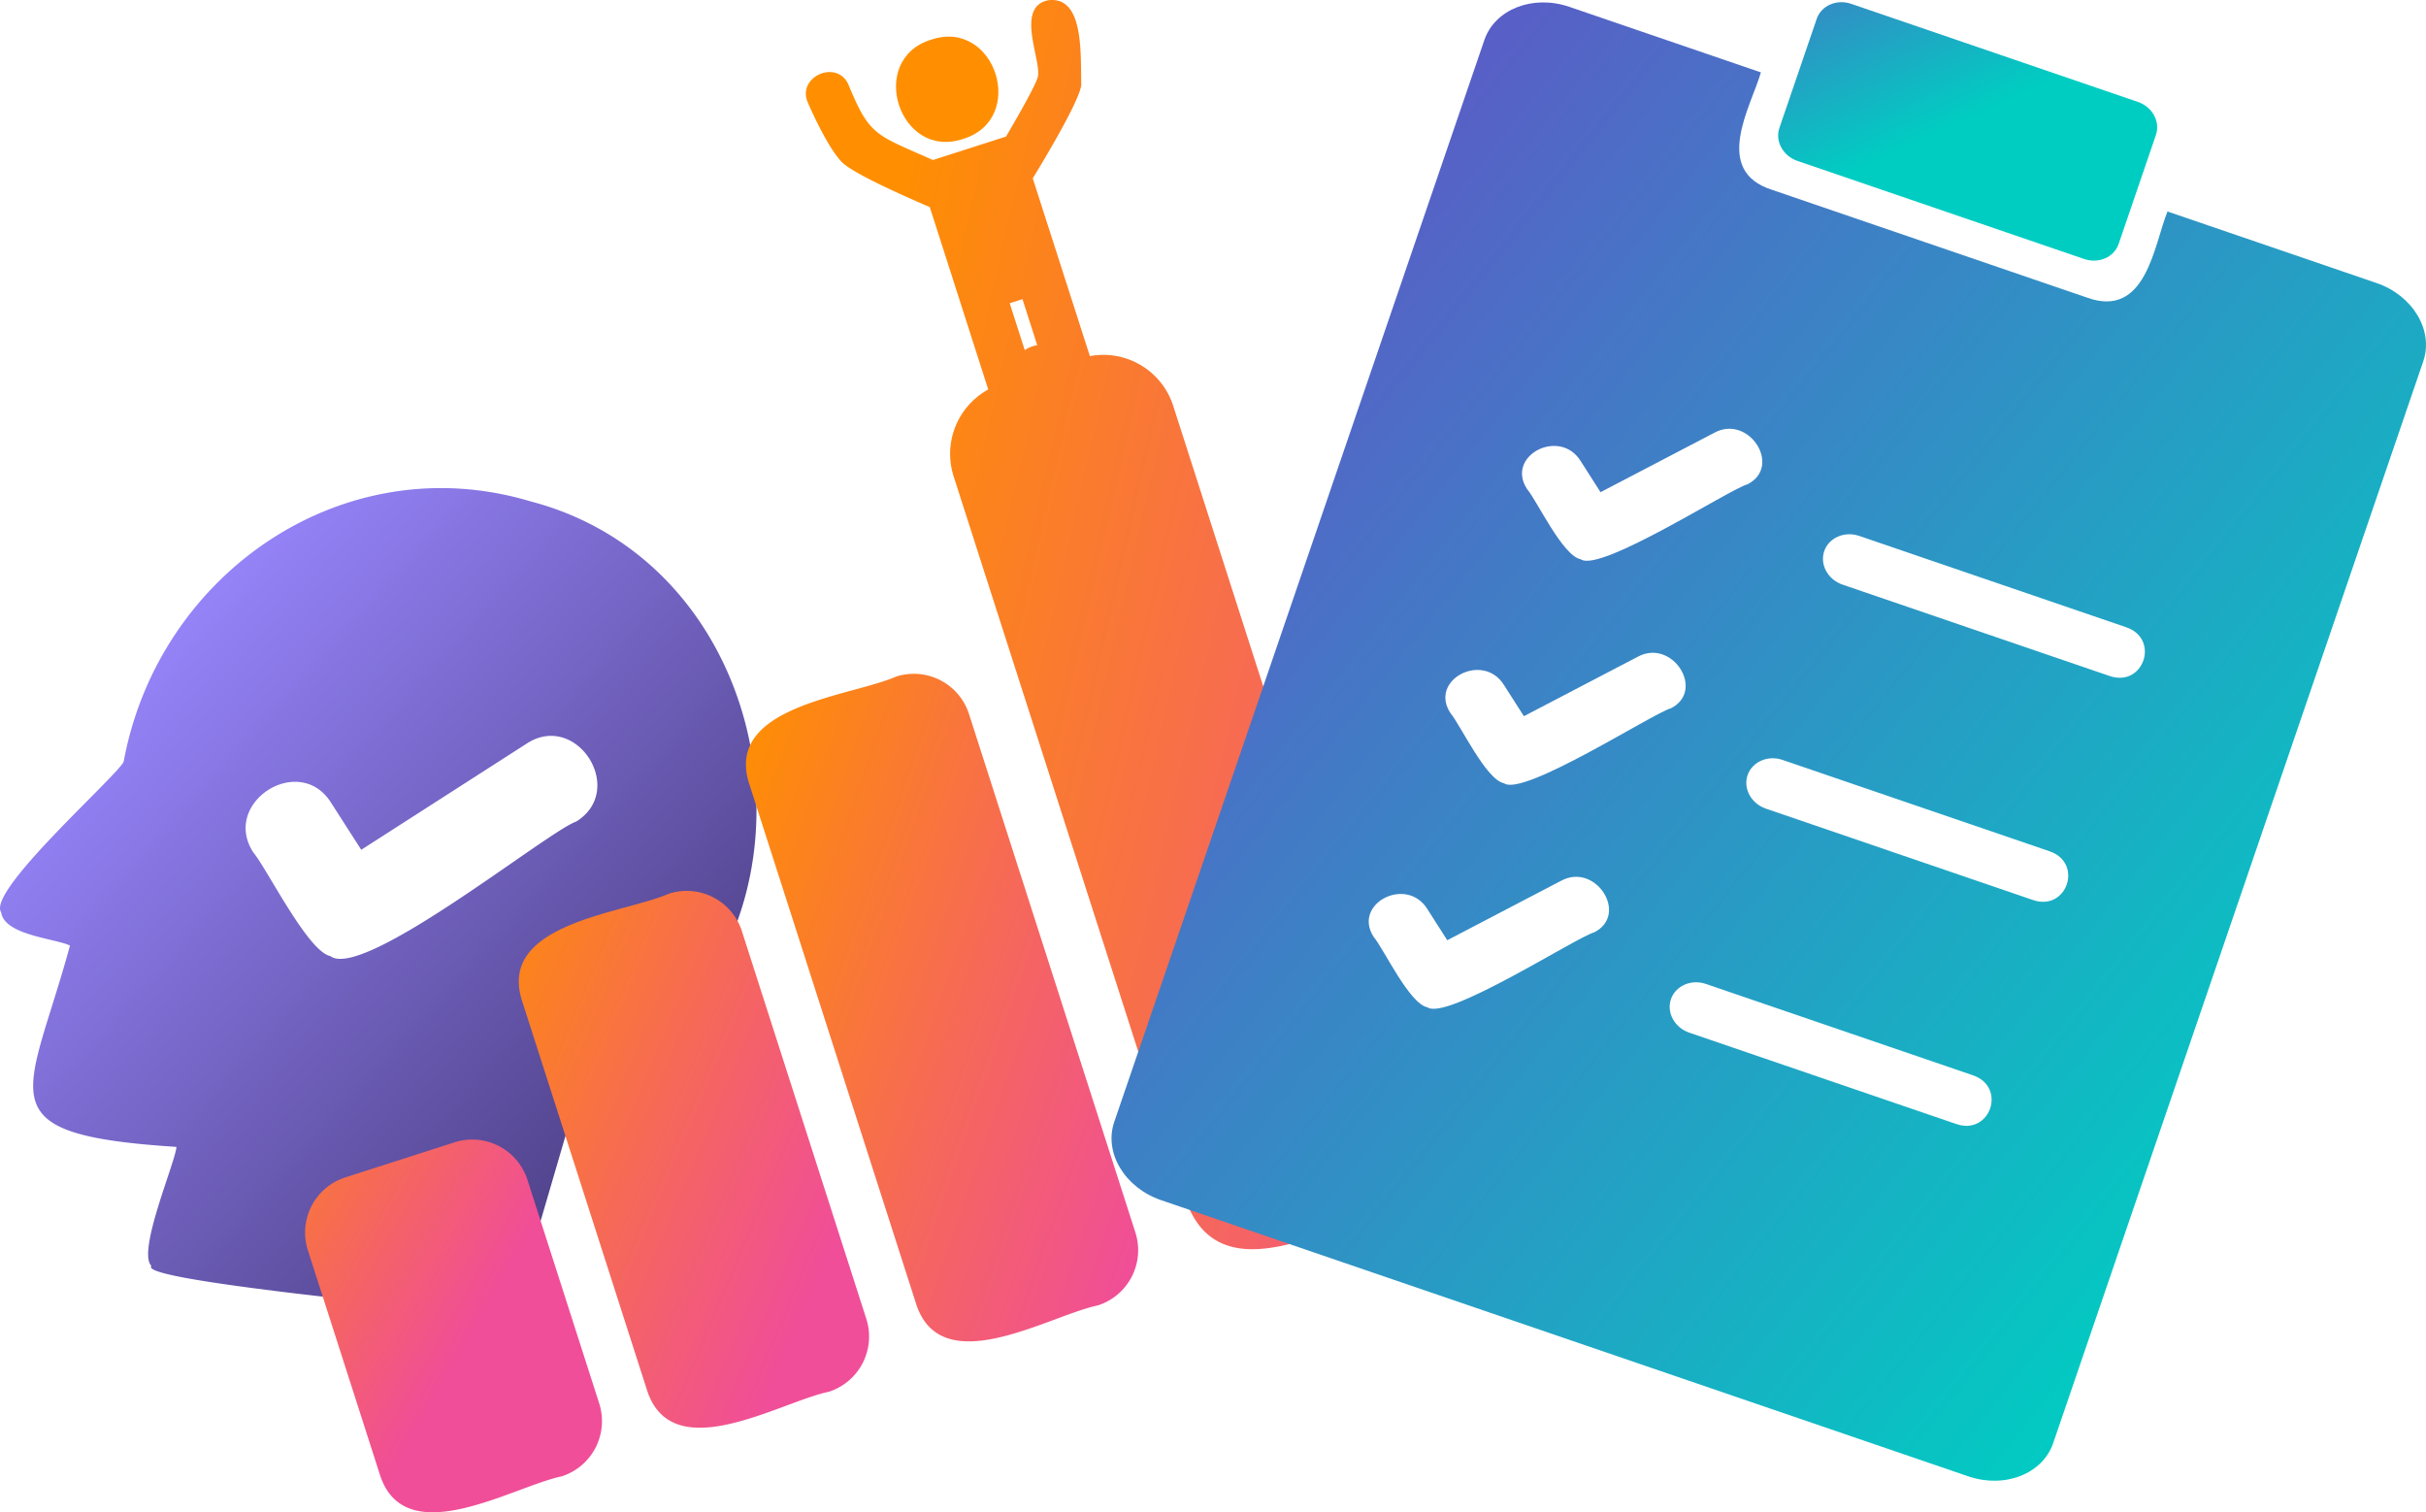 <svg xmlns="http://www.w3.org/2000/svg" xmlns:xlink="http://www.w3.org/1999/xlink" width="677.765" height="422.461" viewBox="0 0 677.765 422.461">
  <defs>
    <linearGradient id="linear-gradient" x1="0.87" y1="0.873" x2="0.129" y2="0.196" gradientUnits="objectBoundingBox">
      <stop offset="0.001" stop-color="#453878"/>
      <stop offset="0.969" stop-color="#9987ff"/>
    </linearGradient>
    <linearGradient id="linear-gradient-2" x1="0.724" y1="0.267" x2="-0.14" y2="-0.422" gradientUnits="objectBoundingBox">
      <stop offset="0" stop-color="#f04e98"/>
      <stop offset="0.441" stop-color="#f66957"/>
      <stop offset="1" stop-color="#ff8f00"/>
    </linearGradient>
    <linearGradient id="linear-gradient-3" x1="0.927" y1="0.57" x2="-0.053" y2="-0.069" xlink:href="#linear-gradient-2"/>
    <linearGradient id="linear-gradient-4" x1="1.057" y1="0.732" x2="0.007" y2="0.115" xlink:href="#linear-gradient-2"/>
    <linearGradient id="linear-gradient-5" x1="1.329" y1="0.797" x2="0.121" y2="0.213" xlink:href="#linear-gradient-2"/>
    <linearGradient id="linear-gradient-6" x1="3.725" y1="0.793" x2="2.999" y2="0.087" xlink:href="#linear-gradient-2"/>
    <linearGradient id="linear-gradient-7" x1="0.192" y1="0.662" x2="-0.421" y2="-0.237" gradientUnits="objectBoundingBox">
      <stop offset="0" stop-color="#00cdc2"/>
      <stop offset="1" stop-color="#6154c7"/>
    </linearGradient>
    <linearGradient id="linear-gradient-8" x1="0.88" y1="0.826" x2="0.082" y2="0.116" xlink:href="#linear-gradient-7"/>
  </defs>
  <g id="Group_476" data-name="Group 476" transform="translate(-1376.536 -4354.397)">
    <path id="Path_172" data-name="Path 172" d="M1416.737,4903.487c-52.293-15.649-104,20.229-113.635,72.763-2.276,4.416-38.283,36.145-34.225,42.041.921,6.4,14.827,7.239,19.229,9.283-11.641,42.812-24.567,52.733,29.756,56.253-.365,4.448-11.093,29.374-6.988,33.248-4.566,4.445,93.853,13.027,94.541,13.948a7.383,7.383,0,0,0,7.974-5.262l12.768-43.707c2.885-9.873,10.049-16.372,15.558-20.1C1503,5022.756,1487.517,4921.923,1416.737,4903.487Zm12.839,89.435c-8.2,2.882-59.7,44.6-68.761,37.583-6.217-1.216-17.722-24.475-21.447-28.876-9.166-13.947,12.868-28.068,21.7-13.915l8.415,13.115,46.144-29.619C1429.616,4962,1443.721,4984.084,1429.576,4992.922Z" transform="translate(107.978 -409.042)" fill="url(#linear-gradient)"/>
    <path id="Path_173" data-name="Path 173" d="M1425.489,5175.859c-13.708,2.85-43.985,21.5-50.871-.684l-20.047-62.459a16.2,16.2,0,0,1,10.473-20.371l30.5-9.789a16.2,16.2,0,0,1,20.372,10.472l20.046,62.459A16.2,16.2,0,0,1,1425.489,5175.859Z" transform="translate(107.978 -409.042)" fill="url(#linear-gradient-2)"/>
    <path id="Path_174" data-name="Path 174" d="M1500.111,5152.234c-13.717,2.837-43.972,21.518-50.872-.684l-34.76-108.3c-7.33-22,28.2-24.549,40.974-30.161a16.2,16.2,0,0,1,20.371,10.473l34.759,108.3A16.2,16.2,0,0,1,1500.111,5152.234Z" transform="translate(107.978 -409.042)" fill="url(#linear-gradient-3)"/>
    <path id="Path_175" data-name="Path 175" d="M1575.286,5128.107c-13.724,2.826-43.962,21.53-50.872-.684l-46.479-144.817c-7.331-21.994,28.2-24.549,40.973-30.161a16.2,16.2,0,0,1,20.372,10.473l46.478,144.817A16.2,16.2,0,0,1,1575.286,5128.107Z" transform="translate(107.978 -409.042)" fill="url(#linear-gradient-4)"/>
    <path id="Path_176" data-name="Path 176" d="M1561.367,4763.516c-9.49,1.946-1.422,17.552-2.955,21.682-.6,2.032-4.545,9.184-8.8,16.389l-20.421,6.554c-15.9-7.131-17.612-6.545-23.541-20.927-3.111-7.427-14.669-2.364-11.372,4.954.9,2.083,5.611,12.626,9.484,16.572,2.786,2.806,14.378,8.184,24.553,12.551l16.331,50.956a20.521,20.521,0,0,0-9.668,24.255l64.886,202.173c8.032,22.968,32.026,11.36,48.084,6.115a20.513,20.513,0,0,0,13.266-25.805l-64.886-202.173a20.5,20.5,0,0,0-23.283-13.889l-15.96-49.655c5.939-9.772,12.9-21.872,13.555-25.992C1570.425,4778.341,1571.433,4762.2,1561.367,4763.516Zm-10.722,84.631,3.565-1.145,4.131,12.87a8.4,8.4,0,0,0-3.491,1.376Z" transform="translate(107.978 -409.042)" fill="url(#linear-gradient-5)"/>
    <path id="Path_177" data-name="Path 177" d="M1537.631,4802.249c18.071-5.525,9.008-33.767-8.905-27.74C1510.66,4780.032,1519.724,4808.274,1537.631,4802.249Z" transform="translate(107.978 -409.042)" fill="url(#linear-gradient-6)"/>
    <path id="Path_178" data-name="Path 178" d="M1850.821,4835.793l-80.1-27.4c-4.051-1.386-6.307-5.516-5.038-9.224l10.42-30.459c1.269-3.708,5.582-5.59,9.633-4.2l80.1,27.4c4.052,1.386,6.307,5.516,5.039,9.224l-10.421,30.458C1859.185,4835.3,1854.873,4837.179,1850.821,4835.793Z" transform="translate(107.978 -409.042)" fill="url(#linear-gradient-7)"/>
    <path id="Path_179" data-name="Path 179" d="M1932.494,4842.5l-58.393-19.978c-3.788,9.307-5.914,30.127-22.584,24.015l-87.864-30.06c-16.837-5.33-5.948-23.21-3.139-32.816l-53.543-18.319c-10.159-3.475-20.778.674-23.718,9.268l-103.4,302.236c-2.941,8.594,2.911,18.379,13.07,21.855l225.523,77.157c10.159,3.476,20.777-.674,23.718-9.268l103.4-302.236C1948.5,4855.762,1942.653,4845.978,1932.494,4842.5Zm-218.548,181.386c-5.036,1.386-41.2,24.779-46.6,20.945-5.058-.97-12.166-16.267-15-19.637-6.064-9.269,9.139-17.192,14.976-7.808l5.564,8.707,31.84-16.623C1714.379,5004.286,1723.7,5018.944,1713.946,5023.888Zm21.411-62.581c-5.036,1.386-41.2,24.779-46.6,20.945-5.058-.97-12.167-16.267-15-19.637-6.065-9.269,9.138-17.192,14.976-7.808l5.564,8.707,31.839-16.623C1735.789,4941.705,1745.113,4956.363,1735.357,4961.307Zm21.411-62.581c-5.036,1.386-41.2,24.779-46.6,20.945-5.059-.97-12.167-16.267-15-19.637-6.064-9.269,9.139-17.192,14.977-7.808l5.564,8.707,31.839-16.623C1757.2,4879.124,1766.524,4893.782,1756.768,4898.726ZM1815,5077.406l-74.516-25.494c-4.089-1.4-6.387-5.606-5.106-9.348s5.673-5.66,9.762-4.261l74.516,25.494C1829.311,5066.976,1824.617,5080.822,1815,5077.406Zm21.411-62.581-74.516-25.494c-4.089-1.4-6.387-5.606-5.107-9.348s5.674-5.66,9.763-4.261l74.516,25.494C1850.722,5004.4,1846.027,5018.241,1836.411,5014.825Zm21.41-62.581-74.515-25.494c-4.089-1.4-6.387-5.606-5.107-9.348s5.674-5.659,9.762-4.261l74.516,25.494C1872.133,4941.814,1867.438,4955.66,1857.821,4952.244Z" transform="translate(107.978 -409.042)" fill="url(#linear-gradient-8)"/>
  </g>
</svg>
